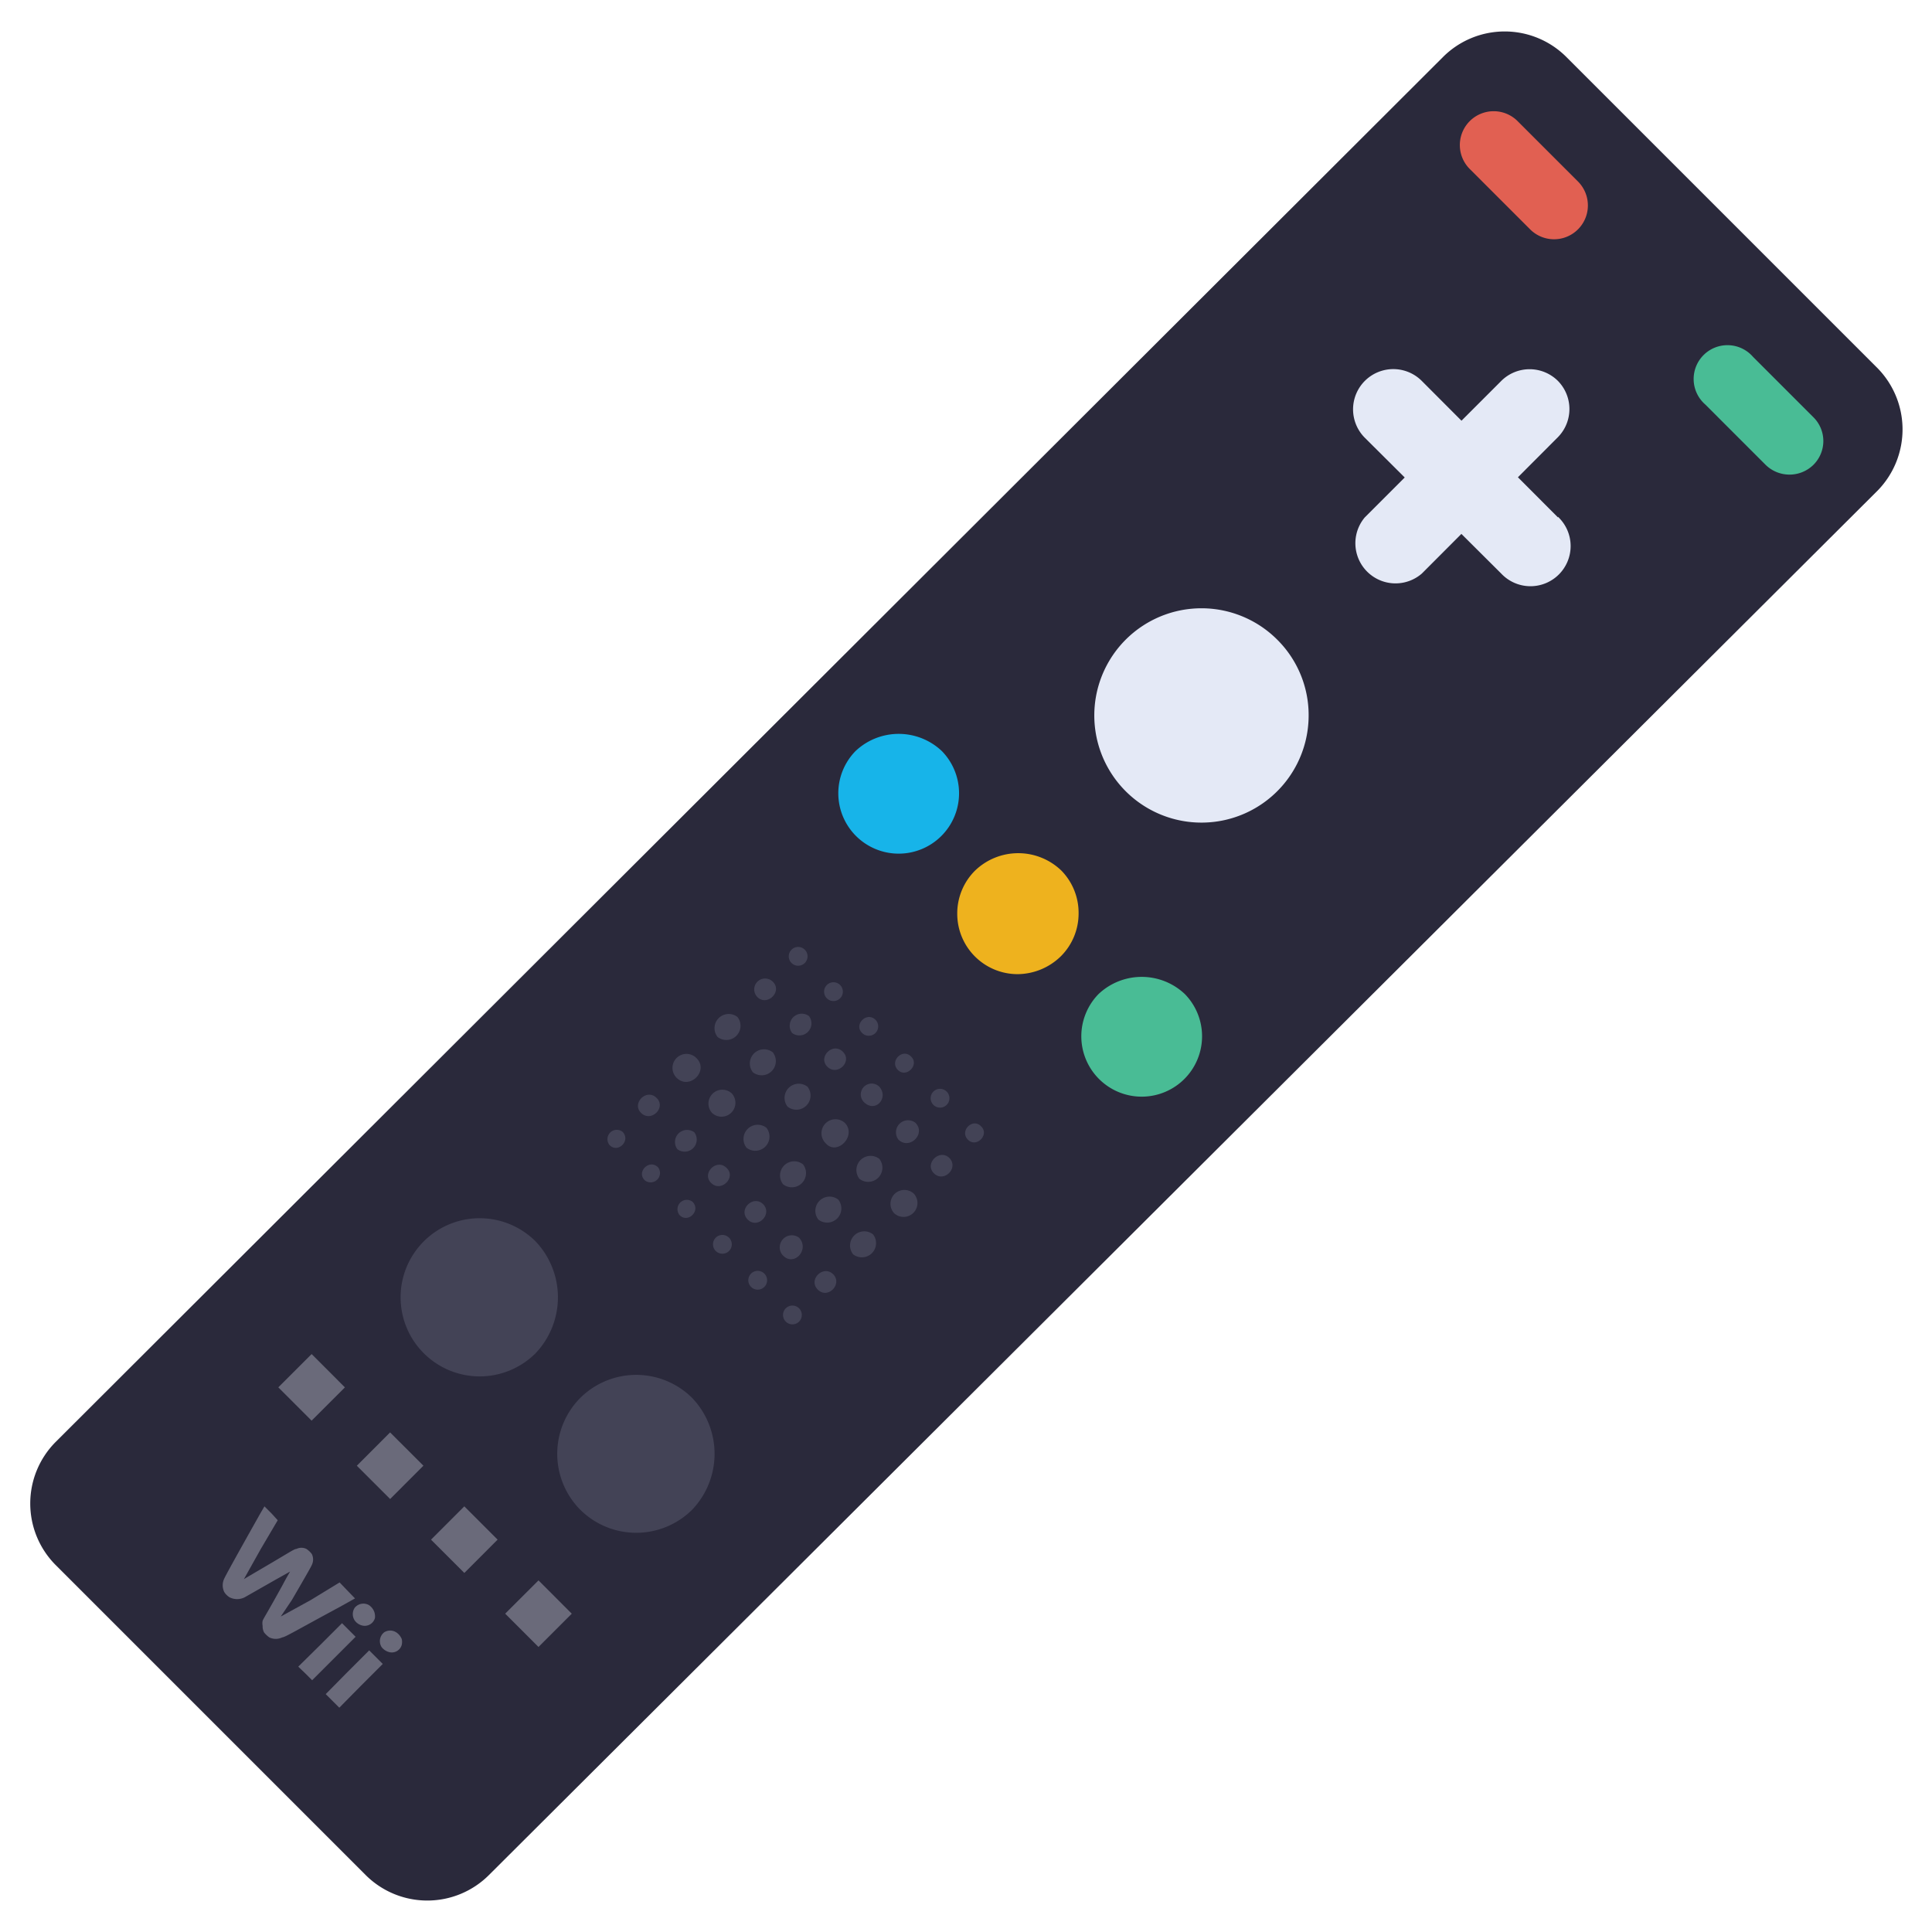 <svg xmlns="http://www.w3.org/2000/svg" viewBox="0 0 64 64"><path fill="#2a293b" fill-rule="evenodd" d="M62.15,12.15,51.89,1.89a2.89,2.89,0,0,0-4.09,0L1.85,47.76a2.89,2.89,0,0,0,0,4.09L12.11,62.11a2.89,2.89,0,0,0,4.09,0l46-45.86A2.9,2.9,0,0,0,62.15,12.15Z"/><path fill="#e4e9f6" fill-rule="evenodd" d="M42.35,21.23a3.55,3.55,0,1,0,1,2.51A3.52,3.52,0,0,0,42.35,21.23Z"/><path fill="#49bc95" fill-rule="evenodd" d="M39.25,32.93a2.08,2.08,0,0,0-2.86,0,2,2,0,1,0,2.86,0Z"/><path fill="#eeb21e" fill-rule="evenodd" d="M35.16,28.84a2.06,2.06,0,0,0-2.86,0,2,2,0,0,0-.59,1.43,2,2,0,0,0,2,2,2.07,2.07,0,0,0,1.43-.59,2,2,0,0,0,.59-1.43A2,2,0,0,0,35.16,28.84Z"/><path fill="#17b4e9" fill-rule="evenodd" d="M31.2,24.88a2.08,2.08,0,0,0-2.86,0,2,2,0,1,0,2.86,0Z"/><path fill="#434356" fill-rule="evenodd" d="M22.93 46.31a2.63 2.63 0 0 0-3.71 0 2.63 2.63 0 0 0 0 3.7 2.63 2.63 0 0 0 3.71 0A2.68 2.68 0 0 0 22.93 46.31zM17.74 41.12a2.62 2.62 0 0 0-3.7 0 2.62 2.62 0 0 0 0 3.71 2.62 2.62 0 0 0 3.7 0A2.69 2.69 0 0 0 17.74 41.12z"/><rect width="1.56" height="1.56" x="17.06" y="52.68" fill="#6a6a7a" transform="rotate(-44.98 17.833 53.46)"/><rect width="1.56" height="1.56" x="14.6" y="50.22" fill="#6a6a7a" transform="rotate(-45.03 15.384 51)"/><path fill="#6a6a7a" fill-rule="evenodd" d="M13.31,54.3a.48.48,0,0,0-.19-.23.37.37,0,0,0-.39,0,.37.37,0,0,0-.09.49.46.46,0,0,0,.26.17.34.34,0,0,0,.41-.25A.45.45,0,0,0,13.31,54.3Z"/><polygon fill="#6a6a7a" fill-rule="evenodd" points="12.46 54.9 12.23 54.67 11.51 55.39 10.79 56.12 11.01 56.34 11.24 56.57 11.96 55.84 12.68 55.12 12.46 54.9"/><polygon fill="#6a6a7a" fill-rule="evenodd" points="11.55 53.99 11.33 53.77 10.61 54.49 9.88 55.21 10.11 55.43 10.34 55.66 11.06 54.94 11.78 54.22 11.55 53.99"/><path fill="#6a6a7a" fill-rule="evenodd" d="M11.49,52.67l-.24-.25L10.3,53l-1,.55L9.67,53c.5-.86.63-1.09.66-1.16a.41.41,0,0,0,0-.36.73.73,0,0,0-.18-.17.38.38,0,0,0-.33,0c-.08,0-.25.13-1.3.74l-.44.26.56-1,.56-.95L9,50.14l-.24-.24-.14.24c-.9,1.6-1.15,2.06-1.19,2.15a.51.51,0,0,0,0,.45.55.55,0,0,0,.17.17.55.55,0,0,0,.51,0l1-.57.5-.28s-.12.2-.24.43c-.55,1-.63,1.1-.67,1.2a.44.44,0,0,0,0,.17.42.42,0,0,0,.05.22.87.87,0,0,0,.17.16.49.49,0,0,0,.43,0c.09,0,.55-.28,1.89-1l.52-.29Z"/><rect width="1.56" height="1.56" x="9.55" y="45.17" fill="#6a6a7a" transform="rotate(-44.97 10.336 45.963)"/><path fill="#6a6a7a" fill-rule="evenodd" d="M12.4,53.4a.46.46,0,0,0-.18-.23.37.37,0,0,0-.47.09.38.38,0,0,0,0,.42.43.43,0,0,0,.26.17.35.35,0,0,0,.41-.25A.45.45,0,0,0,12.4,53.4Z"/><rect width="1.56" height="1.56" x="12.14" y="47.77" fill="#6a6a7a" transform="rotate(-45.04 12.926 48.548)"/><path fill="#434356" fill-rule="evenodd" d="M29 33.78c-.29-.28-.73.16-.44.44A.31.31 0 0 0 29 33.78zM27.83 32.63a.31.31 0 0 0-.44.44A.31.31 0 0 0 27.83 32.63zM27.92 34.84c-.33-.33-.84.18-.51.5S28.25 35.16 27.92 34.84zM26.66 31.46a.31.31 0 0 0-.44.44A.31.31 0 0 0 26.66 31.46zM26.8 33.66a.4.4 0 0 0-.56.56A.4.4 0 0 0 26.8 33.66zM26.75 36a.47.47 0 0 0-.66.66A.47.47 0 0 0 26.75 36zM25.6 34.86a.47.47 0 0 0-.66.66A.47.47 0 0 0 25.6 34.86zM25.39 37.36a.47.47 0 0 0-.66.66A.47.47 0 0 0 25.39 37.36zM24.43 33.69a.47.47 0 0 0-.66.66A.47.47 0 0 0 24.43 33.69zM24.24 36.22a.46.46 0 0 0-.65.65A.46.46 0 0 0 24.24 36.22zM24.07 38.69c-.33-.33-.84.18-.51.5S24.4 39 24.07 38.69zM23.07 35.05a.46.46 0 0 0-.66.65C22.84 36.13 23.5 35.47 23.07 35.05zM23 37.51a.4.4 0 0 0-.56.56A.4.4 0 0 0 23 37.51zM22.94 39.81a.31.31 0 0 0-.43.44C22.79 40.54 23.23 40.1 22.94 39.81zM21.8 38.67c-.29-.29-.73.15-.44.43A.31.31 0 0 0 21.8 38.67zM21.75 36.37c-.33-.33-.84.18-.51.5S22.08 36.69 21.75 36.37zM20.62 37.49a.31.31 0 0 0-.43.44C20.47 38.22 20.91 37.78 20.62 37.49zM25.6 32.52a.36.36 0 0 0-.51.51C25.42 33.35 25.93 32.84 25.6 32.52zM32.5 37.31c-.28-.29-.72.15-.44.44S32.79 37.59 32.5 37.31zM31.36 36.16a.31.31 0 0 0-.44.44A.31.31 0 0 0 31.36 36.16zM31.45 38.36c-.33-.32-.84.19-.51.51S31.77 38.69 31.45 38.36zM30.18 35c-.28-.29-.72.15-.44.44S30.47 35.27 30.18 35zM30.32 37.19a.4.4 0 0 0-.56.56C30.13 38.11 30.69 37.55 30.32 37.19zM30.27 39.54a.46.46 0 0 0-.65.65A.46.46 0 0 0 30.27 39.54zM29.13 38.39a.47.47 0 0 0-.66.66A.47.47 0 0 0 29.13 38.39zM28.92 40.89a.47.47 0 0 0-.66.66A.47.47 0 0 0 28.92 40.89zM28 37.21a.46.46 0 0 0-.65.66C27.72 38.3 28.38 37.64 28 37.21zM27.77 39.74a.47.47 0 0 0-.66.66A.47.47 0 0 0 27.77 39.74zM27.6 42.21c-.33-.32-.84.18-.51.51S27.92 42.54 27.6 42.21zM26.6 38.57a.47.47 0 0 0-.66.66A.47.47 0 0 0 26.6 38.57zM26.47 41a.4.4 0 0 0-.56.56C26.28 42 26.84 41.4 26.47 41zM26.47 43.34a.31.31 0 0 0-.44.44A.31.31 0 0 0 26.47 43.34zM25.32 42.19a.31.31 0 0 0-.44.44A.31.31 0 0 0 25.32 42.19zM25.28 39.89c-.33-.32-.84.18-.51.51S25.6 40.22 25.28 39.89zM24.15 41a.31.31 0 0 0-.44.44A.31.31 0 0 0 24.15 41zM29.13 36a.36.36 0 0 0-.51.51C29 36.88 29.45 36.37 29.13 36z"/><path fill="#e16052" fill-rule="evenodd" d="M52.26,6l-2-2A1.12,1.12,0,1,0,48.7,5.61l2,2A1.12,1.12,0,0,0,52.26,6Z"/><path fill="#49bc95" fill-rule="evenodd" d="M60.07,13.82l-2-2a1.12,1.12,0,1,0-1.58,1.58l2,2a1.13,1.13,0,0,0,1.58,0A1.11,1.11,0,0,0,60.07,13.82Z"/><path fill="#e4e9f6" fill-rule="evenodd" d="M51.61,17.14,47.1,12.62a1.33,1.33,0,1,0-1.89,1.88L49.73,19a1.33,1.33,0,1,0,1.88-1.88Z"/><path fill="#e4e9f6" fill-rule="evenodd" d="M51.61,12.62a1.33,1.33,0,0,0-1.88,0l-4.52,4.52A1.33,1.33,0,0,0,47.1,19l4.51-4.52A1.33,1.33,0,0,0,51.61,12.62Z"/></svg>